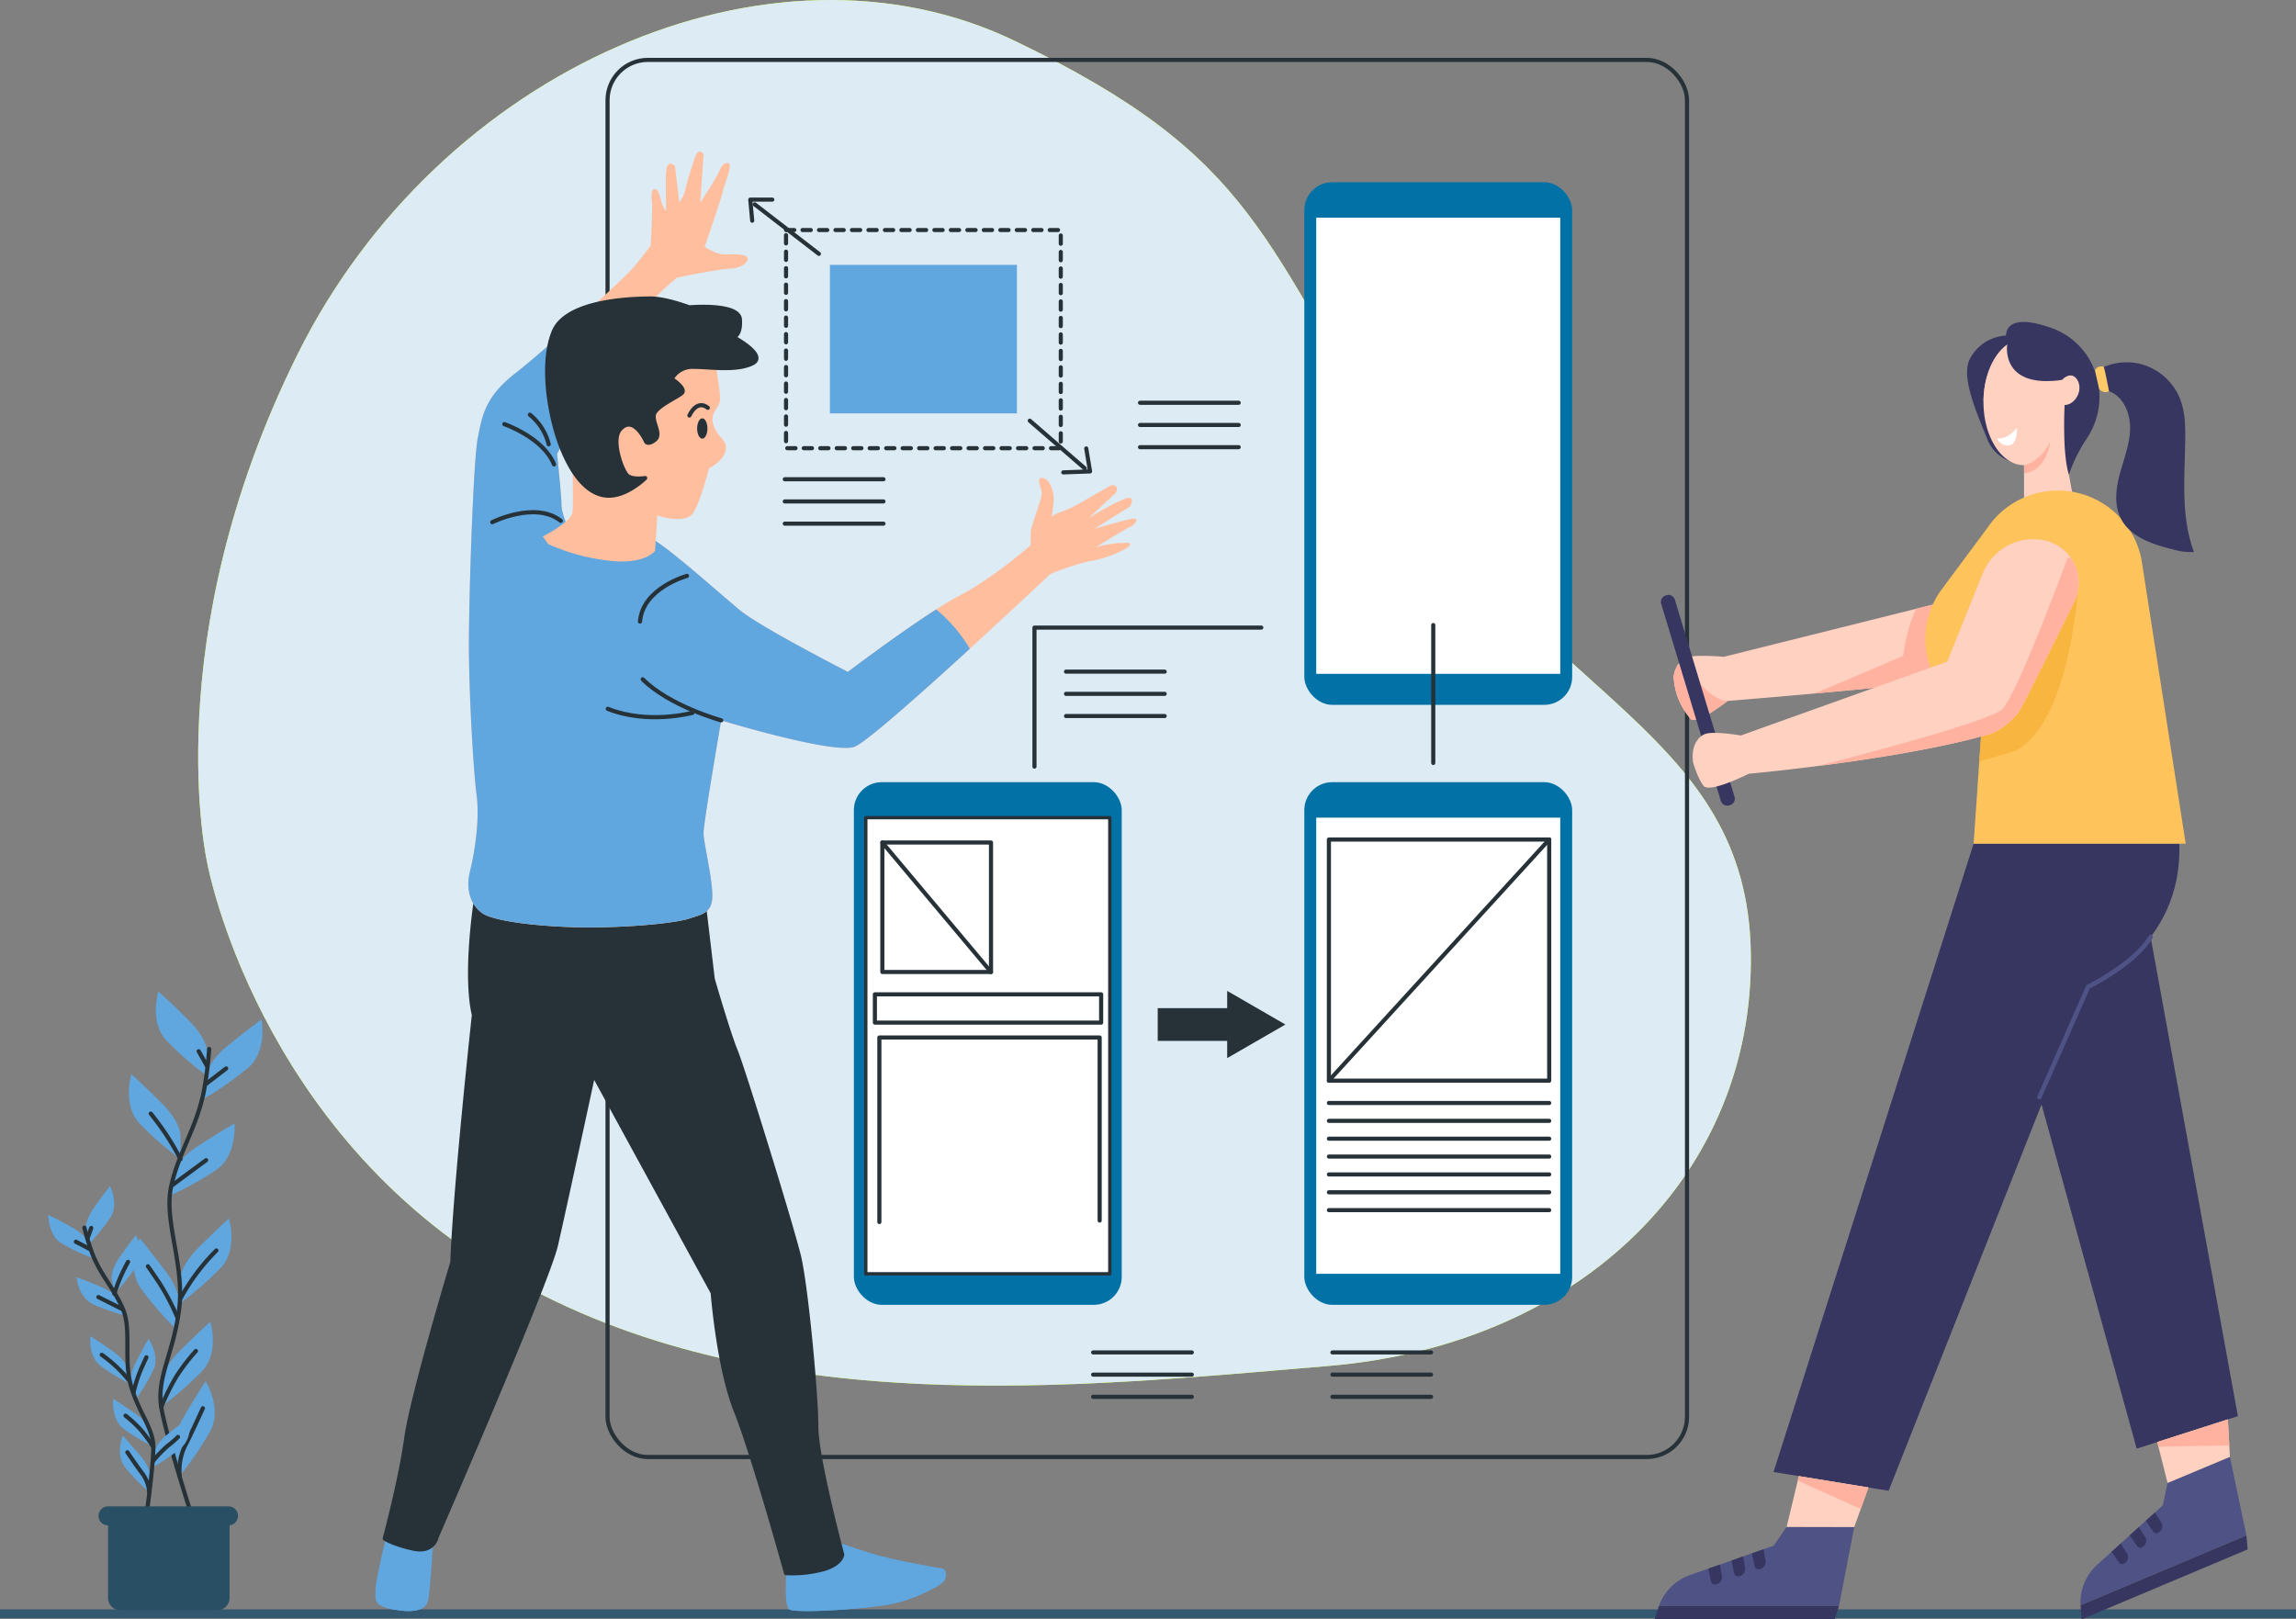 <svg xmlns="http://www.w3.org/2000/svg" xmlns:xlink="http://www.w3.org/1999/xlink" width="570" height="402.034" viewBox="0 0 570 402.034">
  <rect x="0" y="0" width="570" height="402.034" fill="#808080" stroke="none"/>
  <defs>
    <clipPath id="clip-path">
      <path id="Path_109556" data-name="Path 109556" d="M2081.4,1741.245l3.525-9.823-17.277-2.823-3.029,12.611Z" transform="translate(-2064.622 -1728.599)" fill="#ffd1c1"/>
    </clipPath>
    <clipPath id="clip-path-2">
      <path id="Path_109565" data-name="Path 109565" d="M2388.145,1691.123l-.5-9.3-17.534,5.627,2.557,10.152Z" transform="translate(-2370.108 -1681.825)" fill="#ffd1c1"/>
    </clipPath>
    <clipPath id="clip-path-3">
      <path id="Path_109570" data-name="Path 109570" d="M2051.535,1022.731c-2.684,2.3-66.733,7.43-66.733,7.43s-7.95,6.309-9.3,4.337a19.017,19.017,0,0,1-2.958-4.959,17.782,17.782,0,0,1-1.15-5.408c.58-4.014,3.323-4.753,3.323-4.753,1.986-.817,9.131-.173,9.131-.173l58.64-14.647Z" transform="translate(-1971.382 -1004.558)" fill="#ffd1c1"/>
    </clipPath>
    <clipPath id="clip-path-4">
      <path id="Path_109575" data-name="Path 109575" d="M2247.332,807.652c1.416.266,2.879-1.187,3.266-3.246s-.448-3.944-1.865-4.21a2.485,2.485,0,0,0-2.357,1.143c-1.435-5.932-5.114-10.154-9.429-10.154-5.562,0-10.072,7.015-10.072,15.668s4.509,15.668,10.072,15.668v11.656l12.852.042-1.962-10.736a50.127,50.127,0,0,1-.817-9.017V807.56A1.8,1.8,0,0,0,2247.332,807.652Z" transform="translate(-2226.875 -791.184)" fill="#ffd1c1"/>
    </clipPath>
    <clipPath id="clip-path-5">
      <path id="Path_109580" data-name="Path 109580" d="M2243.582,1003.787,2232.6,933.241a21.147,21.147,0,0,0-22.134-17.082h0a21.129,21.129,0,0,0-14.91,7.611v0l-.022.03a21.016,21.016,0,0,0-1.275,1.714L2183,940.663a20.511,20.511,0,0,0,.246,24.806l9.974,5.144-2.286,33.175Z" transform="translate(-2178.945 -916.114)" fill="#fec35b"/>
    </clipPath>
    <clipPath id="clip-path-6">
      <path id="Path_109586" data-name="Path 109586" d="M2075.56,956.774h0a11.959,11.959,0,0,0-1.774-.427,13.548,13.548,0,0,0-14.661,8.424l-8.769,21.817h0l-51.251,18.337s-7.192-1.271-9.091-.267c0,0-3.424,1.287-2.782,6.86,0,0,1.137,4.11,2.664,5.944s11.187-3.037,11.187-3.037,38.607-3.5,60.491-10.061a17.829,17.829,0,0,0,5.221-3.733h0a14.664,14.664,0,0,0,1.455-1.761c.954-1.364,13.508-26.883,13.508-26.883A10.76,10.76,0,0,0,2075.56,956.774Z" transform="translate(-1987.151 -956.173)" fill="#ffd1c1"/>
    </clipPath>
  </defs>
  <g id="Hybrid_App_about" transform="translate(-212 -3288.999)">
    <g id="Group_303827" data-name="Group 303827" transform="translate(-10 -2)">
      <rect id="Rectangle_161226" data-name="Rectangle 161226" width="570" height="2.189" transform="translate(222 3690.563)" fill="#345870"/>
    </g>
    <g id="Group_303828" data-name="Group 303828" transform="translate(3)">
      <g id="Group_303726" data-name="Group 303726" transform="translate(167.063 3226.582)">
        <g id="Background_Simple" data-name="Background Simple" transform="translate(91.137 62.417)">
          <g id="Group_303697" data-name="Group 303697" transform="translate(0)">
            <path id="Path_136019" data-name="Path 136019" d="M90.434,277s12.332,66.439,74.854,102.444,140.239,27.418,203.406,22.113,105.8-48.02,104.877-102.628-51.089-63.029-86.3-119.981-35.952-77.325-96.509-106.421-142.85,6.984-178.051,78.014S90.434,277,90.434,277Z" transform="translate(-88.119 -62.417)" fill="#c6ff00"/>
            <path id="Path_136020" data-name="Path 136020" d="M90.434,277s12.332,66.439,74.854,102.444,140.239,27.418,203.406,22.113,105.8-48.02,104.877-102.628-51.089-63.029-86.3-119.981-35.952-77.325-96.509-106.421-142.85,6.984-178.051,78.014S90.434,277,90.434,277Z" transform="translate(-88.119 -62.417)" fill="#ddebf5"/>
          </g>
        </g>
        <g id="Graphics" transform="translate(192.765 77.291)">
          <g id="Group_303713" data-name="Group 303713" transform="translate(0 0)">
            <rect id="Rectangle_163036" data-name="Rectangle 163036" width="267.988" height="346.872" rx="10" fill="none" stroke="#263238" stroke-linecap="round" stroke-linejoin="round" stroke-width="1.023"/>
            <g id="Group_303699" data-name="Group 303699" transform="translate(35.437 34.688)">
              <rect id="Rectangle_163037" data-name="Rectangle 163037" width="68.209" height="54.166" transform="translate(8.873 7.55)" fill="none" stroke="#263238" stroke-linecap="round" stroke-linejoin="round" stroke-width="1.023" stroke-dasharray="2.046"/>
              <rect id="Rectangle_163038" data-name="Rectangle 163038" width="46.428" height="36.869" transform="translate(19.764 16.198)" fill="#60a6df"/>
              <line id="Line_759" data-name="Line 759" x1="15.931" y1="12.29" transform="translate(1.102 1.177)" fill="none" stroke="#263238" stroke-linecap="round" stroke-linejoin="round" stroke-width="1.023"/>
              <line id="Line_760" data-name="Line 760" x2="13.655" y2="11.834" transform="translate(69.378 54.888)" fill="none" stroke="#263238" stroke-linecap="round" stroke-linejoin="round" stroke-width="1.023"/>
              <path id="Path_136021" data-name="Path 136021" d="M218.34,114.561l-.475-5.228h5.465" transform="translate(-217.865 -109.333)" fill="none" stroke="#263238" stroke-linecap="round" stroke-linejoin="round" stroke-width="1.023"/>
              <path id="Path_136022" data-name="Path 136022" d="M297.12,167.815l.95,5.7-6.653.238" transform="translate(-213.717 -106.034)" fill="none" stroke="#263238" stroke-linecap="round" stroke-linejoin="round" stroke-width="1.023"/>
            </g>
            <g id="Group_303700" data-name="Group 303700" transform="translate(136.584 231.149)">
              <rect id="Rectangle_163039" data-name="Rectangle 163039" width="22.542" height="8.13" transform="translate(0 4.28)" fill="#263238"/>
              <path id="Path_136023" data-name="Path 136023" d="M344.39,303.65,329.936,295.3v16.69Z" transform="translate(-312.691 -295.305)" fill="#263238"/>
            </g>
            <g id="Group_303703" data-name="Group 303703" transform="translate(61.153 179.323)">
              <g id="Group_303701" data-name="Group 303701">
                <rect id="Rectangle_163040" data-name="Rectangle 163040" width="66.495" height="129.764" rx="6.928" fill="#0271a6"/>
                <rect id="Rectangle_163041" data-name="Rectangle 163041" width="60.581" height="113.25" transform="translate(2.957 8.812)" fill="#fff" stroke="#263238" stroke-linecap="round" stroke-linejoin="round" stroke-width="0.829"/>
              </g>
              <rect id="Rectangle_163042" data-name="Rectangle 163042" width="56.17" height="7.021" transform="translate(5.218 52.673)" fill="none" stroke="#263238" stroke-linecap="round" stroke-linejoin="round" stroke-width="1.023"/>
              <rect id="Rectangle_163043" data-name="Rectangle 163043" width="26.976" height="32.15" transform="translate(7.066 14.98)" fill="none" stroke="#263238" stroke-linecap="round" stroke-linejoin="round" stroke-width="1.023"/>
              <line id="Line_766" data-name="Line 766" x2="26.976" y2="32.15" transform="translate(7.066 14.98)" fill="none" stroke="#263238" stroke-linecap="round" stroke-linejoin="round" stroke-width="1.023"/>
              <path id="Path_136025" data-name="Path 136025" d="M248.2,352.074V306.251H302.89V351.7" transform="translate(-241.871 -242.861)" fill="none" stroke="#263238" stroke-linecap="round" stroke-linejoin="round" stroke-width="1.023"/>
            </g>
            <g id="Group_303705" data-name="Group 303705" transform="translate(172.98 179.323)">
              <g id="Group_303704" data-name="Group 303704">
                <rect id="Rectangle_163044" data-name="Rectangle 163044" width="66.495" height="129.764" rx="6.928" fill="#0271a6"/>
                <rect id="Rectangle_163045" data-name="Rectangle 163045" width="60.581" height="113.25" transform="translate(2.957 8.812)" fill="#fff"/>
              </g>
              <rect id="Rectangle_163046" data-name="Rectangle 163046" width="54.692" height="59.866" transform="translate(6.101 14.241)" fill="none" stroke="#263238" stroke-linecap="round" stroke-linejoin="round" stroke-width="1.023"/>
              <line id="Line_767" data-name="Line 767" x2="54.692" transform="translate(6.101 79.649)" fill="none" stroke="#263238" stroke-linecap="round" stroke-linejoin="round" stroke-width="1.023"/>
              <line id="Line_768" data-name="Line 768" x2="54.692" transform="translate(6.101 84.084)" fill="none" stroke="#263238" stroke-linecap="round" stroke-linejoin="round" stroke-width="1.023"/>
              <line id="Line_769" data-name="Line 769" x2="54.692" transform="translate(6.101 88.518)" fill="none" stroke="#263238" stroke-linecap="round" stroke-linejoin="round" stroke-width="1.023"/>
              <line id="Line_770" data-name="Line 770" x2="54.692" transform="translate(6.101 92.953)" fill="none" stroke="#263238" stroke-linecap="round" stroke-linejoin="round" stroke-width="1.023"/>
              <line id="Line_771" data-name="Line 771" x2="54.692" transform="translate(6.101 97.387)" fill="none" stroke="#263238" stroke-linecap="round" stroke-linejoin="round" stroke-width="1.023"/>
              <line id="Line_772" data-name="Line 772" x2="54.692" transform="translate(6.101 101.822)" fill="none" stroke="#263238" stroke-linecap="round" stroke-linejoin="round" stroke-width="1.023"/>
              <line id="Line_773" data-name="Line 773" x2="54.692" transform="translate(6.101 106.256)" fill="none" stroke="#263238" stroke-linecap="round" stroke-linejoin="round" stroke-width="1.023"/>
              <line id="Line_774" data-name="Line 774" y1="59.866" x2="54.692" transform="translate(6.101 14.241)" fill="none" stroke="#263238" stroke-linecap="round" stroke-linejoin="round" stroke-width="1.023"/>
            </g>
            <g id="Group_303707" data-name="Group 303707" transform="translate(172.98 30.363)">
              <g id="Group_303706" data-name="Group 303706">
                <rect id="Rectangle_163047" data-name="Rectangle 163047" width="66.495" height="129.764" rx="6.928" fill="#0271a6"/>
                <rect id="Rectangle_163048" data-name="Rectangle 163048" width="60.581" height="113.25" transform="translate(2.957 8.812)" fill="#fff"/>
              </g>
            </g>
            <path id="Path_136026" data-name="Path 136026" d="M284.648,244.431V209.916h56.314" transform="translate(-178.662 -68.972)" fill="none" stroke="#263238" stroke-linecap="round" stroke-linejoin="round" stroke-width="1.023"/>
            <line id="Line_775" data-name="Line 775" y1="34.244" transform="translate(204.99 140.308)" fill="none" stroke="#263238" stroke-linecap="round" stroke-linejoin="round" stroke-width="1.023"/>
            <g id="Group_303708" data-name="Group 303708" transform="translate(179.957 320.905)">
              <line id="Line_776" data-name="Line 776" x2="24.496" fill="none" stroke="#263238" stroke-linecap="round" stroke-linejoin="round" stroke-width="1.023"/>
              <line id="Line_777" data-name="Line 777" x2="24.496" transform="translate(0 5.512)" fill="none" stroke="#263238" stroke-linecap="round" stroke-linejoin="round" stroke-width="1.023"/>
              <line id="Line_778" data-name="Line 778" x2="24.496" transform="translate(0 11.023)" fill="none" stroke="#263238" stroke-linecap="round" stroke-linejoin="round" stroke-width="1.023"/>
            </g>
            <g id="Group_303709" data-name="Group 303709" transform="translate(120.553 320.905)">
              <line id="Line_779" data-name="Line 779" x2="24.496" fill="none" stroke="#263238" stroke-linecap="round" stroke-linejoin="round" stroke-width="1.023"/>
              <line id="Line_780" data-name="Line 780" x2="24.496" transform="translate(0 5.512)" fill="none" stroke="#263238" stroke-linecap="round" stroke-linejoin="round" stroke-width="1.023"/>
              <line id="Line_781" data-name="Line 781" x2="24.496" transform="translate(0 11.023)" fill="none" stroke="#263238" stroke-linecap="round" stroke-linejoin="round" stroke-width="1.023"/>
            </g>
            <g id="Group_303710" data-name="Group 303710" transform="translate(113.817 151.88)">
              <line id="Line_782" data-name="Line 782" x2="24.496" fill="none" stroke="#263238" stroke-linecap="round" stroke-linejoin="round" stroke-width="1.023"/>
              <line id="Line_783" data-name="Line 783" x2="24.496" transform="translate(0 5.512)" fill="none" stroke="#263238" stroke-linecap="round" stroke-linejoin="round" stroke-width="1.023"/>
              <line id="Line_784" data-name="Line 784" x2="24.496" transform="translate(0 11.023)" fill="none" stroke="#263238" stroke-linecap="round" stroke-linejoin="round" stroke-width="1.023"/>
            </g>
            <g id="Group_303711" data-name="Group 303711" transform="translate(132.189 85.127)">
              <line id="Line_785" data-name="Line 785" x2="24.496" fill="none" stroke="#263238" stroke-linecap="round" stroke-linejoin="round" stroke-width="1.023"/>
              <line id="Line_786" data-name="Line 786" x2="24.496" transform="translate(0 5.512)" fill="none" stroke="#263238" stroke-linecap="round" stroke-linejoin="round" stroke-width="1.023"/>
              <line id="Line_787" data-name="Line 787" x2="24.496" transform="translate(0 11.023)" fill="none" stroke="#263238" stroke-linecap="round" stroke-linejoin="round" stroke-width="1.023"/>
            </g>
            <g id="Group_303712" data-name="Group 303712" transform="translate(44.002 104.112)">
              <line id="Line_788" data-name="Line 788" x2="24.496" fill="none" stroke="#263238" stroke-linecap="round" stroke-linejoin="round" stroke-width="1.023"/>
              <line id="Line_789" data-name="Line 789" x2="24.496" transform="translate(0 5.512)" fill="none" stroke="#263238" stroke-linecap="round" stroke-linejoin="round" stroke-width="1.023"/>
              <line id="Line_790" data-name="Line 790" x2="24.496" transform="translate(0 11.023)" fill="none" stroke="#263238" stroke-linecap="round" stroke-linejoin="round" stroke-width="1.023"/>
            </g>
          </g>
        </g>
        <g id="Plants" transform="translate(53.938 308.552)">
          <g id="Group_303720" data-name="Group 303720">
            <g id="Group_303718" data-name="Group 303718">
              <g id="Group_303715" data-name="Group 303715" transform="translate(20.008)">
                <g id="Group_303714" data-name="Group 303714">
                  <path id="Path_136027" data-name="Path 136027" d="M108.822,247.281s0-3.294-4.612-7.905-7.577-7.247-7.577-7.247-2.306,7.577,1.977,12.188a81.039,81.039,0,0,0,10.211,8.894Z" transform="translate(-89.321 -232.129)" fill="#60a6df"/>
                  <path id="Path_136028" data-name="Path 136028" d="M100.03,274.307s0-3.295-4.612-7.906-7.577-7.247-7.577-7.247-2.306,7.577,1.976,12.188a81.077,81.077,0,0,0,10.212,8.894Z" transform="translate(-87.222 -238.582)" fill="#60a6df"/>
                  <path id="Path_136029" data-name="Path 136029" d="M112.261,255.083s.348-3.276,5.422-7.375,8.3-6.406,8.3-6.406,1.492,7.778-3.254,11.911a81.023,81.023,0,0,1-11.094,7.765Z" transform="translate(-93.051 -234.319)" fill="#60a6df"/>
                  <path id="Path_136030" data-name="Path 136030" d="M101.447,287.475s.69-3.221,6.166-6.764,8.926-5.5,8.926-5.5.668,7.892-4.486,11.5a81.007,81.007,0,0,1-11.849,6.557Z" transform="translate(-90.322 -242.416)" fill="#60a6df"/>
                  <path id="Path_136031" data-name="Path 136031" d="M103.833,321.366s0-3.294,4.612-7.905,7.577-7.248,7.577-7.248,2.306,7.577-1.977,12.189a80.981,80.981,0,0,1-10.212,8.894Z" transform="translate(-91.188 -249.817)" fill="#60a6df"/>
                  <path id="Path_136032" data-name="Path 136032" d="M100.175,329.365s.468-3.261-3.441-8.481-6.47-8.25-6.47-8.25-3.359,7.172.224,12.345a81.071,81.071,0,0,0,8.845,10.255Z" transform="translate(-87.607 -251.351)" fill="#60a6df"/>
                  <path id="Path_136033" data-name="Path 136033" d="M97.759,355.032s0-3.294,4.612-7.905,7.577-7.247,7.577-7.247,2.306,7.576-1.977,12.188a81.041,81.041,0,0,1-10.211,8.894Z" transform="translate(-89.738 -257.856)" fill="#60a6df"/>
                  <path id="Path_136034" data-name="Path 136034" d="M101.774,377.042s-.834-3.187,2.459-8.817,5.495-8.929,5.495-8.929,4.15,6.745,1.175,12.291a81.05,81.05,0,0,1-7.626,11.191Z" transform="translate(-90.674 -262.492)" fill="#60a6df"/>
                </g>
                <path id="Path_136035" data-name="Path 136035" d="M109.589,250.925a94.084,94.084,0,0,1-1.263,10.229c-1.823,9.419-6.381,15.5-8.2,24s3.41,19.468,2.009,30.395-5.654,17-4.44,24.3,7.6,27.041,7.6,27.041" transform="translate(-89.67 -236.617)" fill="none" stroke="#263238" stroke-linecap="round" stroke-linejoin="round" stroke-width="1.035"/>
                <line id="Line_791" data-name="Line 791" y1="3.814" x2="4.97" transform="translate(19.166 19.139)" fill="none" stroke="#263238" stroke-linecap="round" stroke-linejoin="round" stroke-width="1.035"/>
                <line id="Line_792" data-name="Line 792" x1="2.08" y1="3.699" transform="translate(17.317 14.862)" fill="none" stroke="#263238" stroke-linecap="round" stroke-linejoin="round" stroke-width="1.035"/>
                <path id="Path_136036" data-name="Path 136036" d="M101.315,293.422s4.161-3.12,8.437-6.241" transform="translate(-90.587 -245.273)" fill="none" stroke="#263238" stroke-linecap="round" stroke-linejoin="round" stroke-width="1.035"/>
                <path id="Path_136037" data-name="Path 136037" d="M101.727,283.3A66.339,66.339,0,0,0,94.331,272" transform="translate(-88.919 -241.648)" fill="none" stroke="#263238" stroke-linecap="round" stroke-linejoin="round" stroke-width="1.035"/>
                <path id="Path_136038" data-name="Path 136038" d="M104.048,328.541a51.482,51.482,0,0,1,8.9-11.9" transform="translate(-91.239 -252.306)" fill="none" stroke="#263238" stroke-linecap="round" stroke-linejoin="round" stroke-width="1.035"/>
                <path id="Path_136039" data-name="Path 136039" d="M100.7,334.4a58.218,58.218,0,0,0-4.507-8.553c-2.428-3.583-2.774-4.045-2.774-4.045" transform="translate(-88.702 -253.539)" fill="none" stroke="#263238" stroke-linecap="round" stroke-linejoin="round" stroke-width="1.035"/>
                <path id="Path_136040" data-name="Path 136040" d="M97.759,363.367a55.251,55.251,0,0,1,3.747-7.578,48.52,48.52,0,0,1,4.854-6.357" transform="translate(-89.738 -260.136)" fill="none" stroke="#263238" stroke-linecap="round" stroke-linejoin="round" stroke-width="1.035"/>
                <path id="Path_136041" data-name="Path 136041" d="M103.757,384.882a14.121,14.121,0,0,1,1.246-7.3c1.734-3.352,3.7-7.744,4.508-9.477" transform="translate(-91.155 -264.596)" fill="none" stroke="#263238" stroke-linecap="round" stroke-linejoin="round" stroke-width="1.035"/>
              </g>
              <g id="Group_303717" data-name="Group 303717" transform="translate(0 48.335)">
                <g id="Group_303716" data-name="Group 303716">
                  <path id="Path_136042" data-name="Path 136042" d="M73.161,306.45s-.357-2.066,2.034-5.458,3.965-5.367,3.965-5.367,2.268,4.5.084,7.858a51.552,51.552,0,0,1-5.438,6.686Z" transform="translate(-63.852 -295.624)" fill="#60a6df"/>
                  <path id="Path_136043" data-name="Path 136043" d="M81.609,322.442s-.358-2.065,2.034-5.458,3.964-5.367,3.964-5.367,2.268,4.5.084,7.857a51.571,51.571,0,0,1-5.438,6.686Z" transform="translate(-65.869 -299.443)" fill="#60a6df"/>
                  <path id="Path_136044" data-name="Path 136044" d="M71.039,312.182s-.574-2.016-4.2-4.035-5.9-3.117-5.9-3.117-.091,5.039,3.333,7.117a51.565,51.565,0,0,0,7.8,3.665Z" transform="translate(-60.938 -297.87)" fill="#60a6df"/>
                  <path id="Path_136045" data-name="Path 136045" d="M80.946,331.389s-.783-1.945-4.6-3.572-6.195-2.479-6.195-2.479.438,5.021,4.062,6.727a51.6,51.6,0,0,0,8.142,2.825Z" transform="translate(-63.137 -302.718)" fill="#60a6df"/>
                  <path id="Path_136046" data-name="Path 136046" d="M83.928,352.759s-.357-2.065-3.75-4.457-5.538-3.722-5.538-3.722-.623,5,2.563,7.428a51.532,51.532,0,0,0,7.369,4.469Z" transform="translate(-64.198 -307.313)" fill="#60a6df"/>
                  <path id="Path_136047" data-name="Path 136047" d="M87.809,357.012s-.648-1.994,1.237-5.692,3.161-5.876,3.161-5.876,2.885,4.133,1.2,7.765a51.543,51.543,0,0,1-4.433,7.391Z" transform="translate(-67.328 -307.519)" fill="#60a6df"/>
                  <path id="Path_136048" data-name="Path 136048" d="M95.312,379.8s.239-2.083,3.49-4.663,5.316-4.032,5.316-4.032.908,4.958-2.135,7.563a51.524,51.524,0,0,1-7.1,4.882Z" transform="translate(-69.042 -313.646)" fill="#60a6df"/>
                  <path id="Path_136049" data-name="Path 136049" d="M91.393,373.211s-.358-2.065-3.751-4.457-5.537-3.722-5.537-3.722-.624,5,2.562,7.428a51.535,51.535,0,0,0,7.369,4.469Z" transform="translate(-65.98 -312.196)" fill="#60a6df"/>
                  <path id="Path_136050" data-name="Path 136050" d="M91.881,387.307s.177-2.089-2.5-5.262-4.414-5-4.414-5-1.87,4.68.6,7.835a51.578,51.578,0,0,0,6,6.19Z" transform="translate(-66.513 -315.064)" fill="#60a6df"/>
                </g>
                <path id="Path_136051" data-name="Path 136051" d="M72.7,309.209a59.59,59.59,0,0,0,1.9,6.276c2.166,5.709,5.683,9.024,7.75,14.162s-.025,12.578,2.04,19.278,5.392,10.049,5.422,14.754-1.828,17.782-1.828,17.782" transform="translate(-63.747 -298.868)" fill="none" stroke="#263238" stroke-linecap="round" stroke-linejoin="round" stroke-width="1.035"/>
                <line id="Line_793" data-name="Line 793" x1="3.531" y1="1.852" transform="translate(6.836 13.828)" fill="none" stroke="#263238" stroke-linecap="round" stroke-linejoin="round" stroke-width="1.035"/>
                <line id="Line_794" data-name="Line 794" y1="2.545" x2="0.903" transform="translate(9.745 10.406)" fill="none" stroke="#263238" stroke-linecap="round" stroke-linejoin="round" stroke-width="1.035"/>
                <path id="Path_136052" data-name="Path 136052" d="M83.228,334.835s-2.948-1.5-5.969-3" transform="translate(-64.835 -304.27)" fill="none" stroke="#263238" stroke-linecap="round" stroke-linejoin="round" stroke-width="1.035"/>
                <path id="Path_136053" data-name="Path 136053" d="M82.461,328.247a42.208,42.208,0,0,1,3.41-7.893" transform="translate(-66.077 -301.529)" fill="none" stroke="#263238" stroke-linecap="round" stroke-linejoin="round" stroke-width="1.035"/>
                <path id="Path_136054" data-name="Path 136054" d="M85.235,357.17a32.747,32.747,0,0,0-6.873-6.5" transform="translate(-65.098 -308.767)" fill="none" stroke="#263238" stroke-linecap="round" stroke-linejoin="round" stroke-width="1.035"/>
                <path id="Path_136055" data-name="Path 136055" d="M88.717,360.175a36.991,36.991,0,0,1,1.9-5.852c1.133-2.511,1.3-2.838,1.3-2.838" transform="translate(-67.57 -308.961)" fill="none" stroke="#263238" stroke-linecap="round" stroke-linejoin="round" stroke-width="1.035"/>
                <path id="Path_136056" data-name="Path 136056" d="M94.975,383.542a30.854,30.854,0,0,1,3.8-3.942,20.311,20.311,0,0,0,2.466-2.144" transform="translate(-69.064 -315.163)" fill="none" stroke="#263238" stroke-linecap="round" stroke-linejoin="round" stroke-width="1.035"/>
                <path id="Path_136057" data-name="Path 136057" d="M93.019,378.315a35.23,35.23,0,0,0-3.173-4.345,30.907,30.907,0,0,0-3.734-3.459" transform="translate(-66.948 -313.504)" fill="none" stroke="#263238" stroke-linecap="round" stroke-linejoin="round" stroke-width="1.035"/>
                <path id="Path_136058" data-name="Path 136058" d="M92.14,392.363a8.986,8.986,0,0,0-1.573-4.44c-1.451-1.913-3.16-4.454-3.856-5.454" transform="translate(-67.091 -316.359)" fill="none" stroke="#263238" stroke-linecap="round" stroke-linejoin="round" stroke-width="1.035"/>
              </g>
            </g>
            <g id="Group_303719" data-name="Group 303719" transform="translate(12.46 127.861)">
              <path id="Rectangle_163049" data-name="Rectangle 163049" d="M0,0H30.168a0,0,0,0,1,0,0V21.963A3.041,3.041,0,0,1,27.127,25H3.041A3.041,3.041,0,0,1,0,21.963V0A0,0,0,0,1,0,0Z" transform="translate(2.361 0.787)" fill="#284f63"/>
              <path id="Path_136059" data-name="Path 136059" d="M109.572,404.815H79.667a2.361,2.361,0,0,1-2.361-2.361h0a2.36,2.36,0,0,1,2.361-2.361h29.905a2.361,2.361,0,0,1,2.361,2.361h0A2.362,2.362,0,0,1,109.572,404.815Z" transform="translate(-77.306 -400.093)" fill="#284f63"/>
            </g>
          </g>
        </g>
        <g id="Character" transform="translate(135.16 100.058)">
          <g id="Group_303725" data-name="Group 303725" transform="translate(0 0)">
            <g id="Group_303721" data-name="Group 303721" transform="translate(0 343.577)">
              <path id="Path_136060" data-name="Path 136060" d="M132.085,424.208s-2.272,9.239-2.272,11.579-.554,3.9,4.241,4.875,7.93.39,8.668-1.95,1.291-14.038,1.291-14.038l-11.618-2.34Z" transform="translate(-129.792 -422.334)" fill="#60a6df"/>
              <path id="Path_136061" data-name="Path 136061" d="M142.722,437.137a10.471,10.471,0,0,0,.317-1.54,78.309,78.309,0,0,1-13.229-1.043c-.025,2.111-.415,3.532,4.245,4.427C138.85,439.9,141.985,439.35,142.722,437.137Z" transform="translate(-129.792 -420.629)" fill="#60a6df"/>
            </g>
            <g id="Group_303722" data-name="Group 303722" transform="translate(101.833 345.159)">
              <path id="Path_136062" data-name="Path 136062" d="M238.72,424.779s3.689,1.291,9.038,2.951,16.23,3.5,17.336,3.688,1.107,2.4.185,3.32-5.717,3.688-11.435,5.164-25.082,2.767-26.742,1.66c-1.39-.926-.922-9.959-.37-11.987S238.72,424.779,238.72,424.779Z" transform="translate(-226.188 -424.779)" fill="#60a6df"/>
              <path id="Path_136063" data-name="Path 136063" d="M265.271,434.344a2.756,2.756,0,0,0,.544-2.584c-3.734,2.984-11.2,6.25-18.8,7.01a136.214,136.214,0,0,1-20.7-.1c.133,1.266.377,2.228.781,2.5,1.66,1.107,21.025-.184,26.742-1.66S264.349,435.266,265.271,434.344Z" transform="translate(-226.181 -424.385)" fill="#60a6df"/>
            </g>
            <path id="Path_136064" data-name="Path 136064" d="M154.817,272.575s-3.215,19.283-.714,30c0,0-4.643,42.495-5.357,61.42,0,0-10,33.21-11.427,43.566s-5.356,25-5.356,25,2.142,1.428,7.141,2.5,5.714-2.856,5.714-2.856,27.5-63.206,29.638-72.491,9.285-42.495,9.285-42.495l29.64,54.279s1.428,18.569,5.713,29.281,12.5,40.352,12.5,40.352a29.507,29.507,0,0,0,9.642-1.071c4.285-1.428,4.285-3.572,4.285-3.572s-6.427-23.925-6.427-31.781-2.5-34.638-4.286-42.138-13.927-46.78-15.712-51.064-5.713-17.854-5.713-17.854l-2.5-21.069S180.171,281.146,154.817,272.575Z" transform="translate(-129.669 -88.205)" fill="#263238" stroke="#263238" stroke-linecap="round" stroke-linejoin="round" stroke-width="1.035"/>
            <path id="Path_136065" data-name="Path 136065" d="M176.367,191.4s-1.641-3.555-1.641-5.743-1.093-12.579-1.093-12.579,15.86-28.712,20.235-34.181a67.4,67.4,0,0,1,9.57-9.571s10.665-2.188,12.852-2.188,4.649-1.093,4.649-2.46-3.555-1.094-5.743-1.094-4.922-1.914-4.922-1.914,3.562-10.192,4.648-14.219c.575-2.129,2.461-6.562,1.094-6.562s-1.642,1.093-2.461,2.734-4.376,7.11-4.376,7.11L210,98.7s-1.094-1.641-1.914.274A81.027,81.027,0,0,0,205.352,108a6.555,6.555,0,0,1-1.368,2.6l-1.094-8.977s-1.861-1.97-2.186,1.451c-.181,1.906,0,8.2,0,9.3s-1.1-1.553-1.1-1.553-.647-2.97-1.363-3.37c-.827-.462-1.367.547-1.093,2.735s-.274,11.212-.274,11.212-1.641,2.187-4.1,5.2-22.149,20.782-29.532,26.524-8.2,10.391-9.3,16.133-2.188,39.1-2.188,51.135,1.093,31.172,1.914,37.462-.547,14.493-1.641,18.868,0,8.2,3.008,10.391,15.86,3.555,26.525,3.555,21.6-1.093,24.884-2.188,5.743-1.367,5.743-5.743S210,269.609,210,267.148s4.375-27.892,4.375-27.892,27.892,8.478,33.088,6.563,48.674-42.932,48.674-42.932,6.836-2.734,10.391-3.281,9.024-3.008,9.3-3.828-.546-.546-2.734-.546a25.81,25.81,0,0,0-5.743,1.093s7.467-4.726,8.75-5.2c.889-.325,2.427-2.347.274-1.914-2.694.542-9.3,2.461-9.3,2.461l8.75-5.469s1.368-2.188-.274-2.188-9.844,4.922-9.844,4.922l6.386-5.93c1.236-1.148.206-2.759-1.254-1.915l-7.361,4.207a29.088,29.088,0,0,1-5.7,2.545l-1.367.82a36.186,36.186,0,0,0,.547-4.375c0-1.367-.821-4.922-2.735-5.2s-.274,2.46-.274,3.828-2.734,8.477-2.734,9.57v3.281s-9.3,8.2-17.774,12.58-27.619,18.867-27.619,18.867-21.876-11.212-26.8-15.313-10.391-9.025-15.86-13.4a67.559,67.559,0,0,0-9.024-6.29Z" transform="translate(-128.561 -98.049)" fill="#ffbe9d"/>
            <g id="Group_303723" data-name="Group 303723" transform="translate(23.055 43.728)">
              <path id="Path_136066" data-name="Path 136066" d="M267.747,209.387c-9.286,5.934-21.924,15.5-21.924,15.5s-21.876-11.212-26.8-15.313-10.391-9.025-15.86-13.4a67.559,67.559,0,0,0-9.024-6.29l-17.775-.82s-1.641-3.555-1.641-5.743-1.093-12.579-1.093-12.579,8.189-14.825,14.422-25.2c-.167-.17-.327-.337-.5-.507-3.055-3.056-7.294-4.7-11-5.6-5.151,4.573-10.278,8.978-13.317,11.343-7.383,5.743-8.2,10.391-9.3,16.133s-2.188,39.1-2.188,51.135,1.093,31.172,1.914,37.462-.547,14.493-1.641,18.868,0,8.2,3.008,10.391,15.86,3.555,26.525,3.555,21.6-1.093,24.884-2.188,5.743-1.367,5.743-5.743S210,267.274,210,264.813s4.375-27.892,4.375-27.892,27.892,8.478,33.088,6.563c2.776-1.023,16.48-13.208,28.642-24.336A37.094,37.094,0,0,0,267.747,209.387Z" transform="translate(-151.616 -139.442)" fill="#60a6df"/>
              <path id="Path_136067" data-name="Path 136067" d="M203.618,197.763s-11,3-11.669,11.335" transform="translate(-149.341 -136.152)" fill="none" stroke="#263238" stroke-linecap="round" stroke-linejoin="round" stroke-width="1.035"/>
              <path id="Path_136068" data-name="Path 136068" d="M212.065,232.26s-12.816-3.528-19.484-10.2" transform="translate(-149.305 -134.782)" fill="none" stroke="#263238" stroke-linecap="round" stroke-linejoin="round" stroke-width="1.035"/>
              <path id="Path_136069" data-name="Path 136069" d="M205.379,230.007s-11,3-21-1" transform="translate(-149.768 -134.39)" fill="none" stroke="#263238" stroke-linecap="round" stroke-linejoin="round" stroke-width="1.035"/>
              <path id="Path_136073" data-name="Path 136073" d="M157.233,185.271s10.669-5.335,17-.334" transform="translate(-151.299 -136.997)" fill="none" stroke="#263238" stroke-linecap="round" stroke-linejoin="round" stroke-width="1.035"/>
              <path id="Path_136074" data-name="Path 136074" d="M160.074,162.1s9.668,3.334,12.336,10" transform="translate(-151.139 -138.164)" fill="none" stroke="#263238" stroke-linecap="round" stroke-linejoin="round" stroke-width="1.035"/>
              <path id="Path_136075" data-name="Path 136075" d="M166.07,159.891a13.641,13.641,0,0,1,4.667,7.335" transform="translate(-150.8 -138.289)" fill="none" stroke="#263238" stroke-linecap="round" stroke-linejoin="round" stroke-width="1.035"/>
            </g>
            <g id="Group_303724" data-name="Group 303724" transform="translate(41.517 36.476)">
              <path id="Path_136076" data-name="Path 136076" d="M211.476,145.309s1.642,9.3,1.642,11.759-2.735,3.281-1.642,6.562,3.556,3.555,3.009,6.289-4.1,4.376-4.1,4.376-1.914,7.657-3.828,10.938-9.024.82-9.024.82l-.546,8.751s-2.461,3.555-11.485,2.46a50.279,50.279,0,0,1-15.04-4.1l-1.367-1.914s7.11-3.555,7.383-6.016,0-8.2,0-16.407-2.461-24.064,10.938-28.165S211.476,145.309,211.476,145.309Z" transform="translate(-169.092 -132.183)" fill="#ffbe9d"/>
              <path id="Path_136077" data-name="Path 136077" d="M194.715,168.15s-3.087-7.082-6.54-3.033c-2.244,2.633.547,10.392,1.914,11.485s4.376.547,4.376.547-4.376,4.375-9.024,4.375-8.75-4.375-11.759-12.031-5.2-20.783-1.914-28.712,20.235-8.2,24.064-8.2,9.571,2.188,9.571,2.188,12.305-1.093,12.579,3.009-1.641,4.375-1.641,4.375,8.75,4.648,4.648,6.562-10.391.821-14.493.821a5.871,5.871,0,0,0-5.469,3.008s3.828,2.461,2.461,3.555-6.29,3.281-6.836,5.2,1.914,4.923.274,6.29S194.715,168.15,194.715,168.15Z" transform="translate(-169.033 -132.577)" fill="#263238" stroke="#263238" stroke-linecap="round" stroke-linejoin="round" stroke-width="1.035"/>
              <path id="Path_136078" data-name="Path 136078" d="M207.933,163.258c0,1.393-.574,2.523-1.279,2.523s-1.279-1.129-1.279-2.523.573-2.523,1.279-2.523S207.933,161.864,207.933,163.258Z" transform="translate(-167.046 -130.989)" fill="#263238"/>
              <path id="Path_136079" data-name="Path 136079" d="M203.56,160.209s1.768-4.125,4.568-1.915" transform="translate(-167.148 -131.163)" fill="none" stroke="#263238" stroke-linecap="round" stroke-linejoin="round" stroke-width="1.035"/>
            </g>
          </g>
        </g>
      </g>
      <g id="Group_302802" data-name="Group 302802" transform="translate(619.782 3368.934)">
        <g id="Group_251691" data-name="Group 251691" transform="translate(0 129.529)">
          <path id="Path_109548" data-name="Path 109548" d="M2103.493,1207.218l-49.671,156,28.566,4.667,49.52-125.115s23.571-9.5,22.646-35.553Z" transform="translate(-2024.308 -1207.218)" fill="#373660"/>
          <g id="Group_251684" data-name="Group 251684" transform="translate(0 169.638)">
            <path id="Path_109549" data-name="Path 109549" d="M1991.067,1770.472l-3.231,4.663-20.817,7.31a12.642,12.642,0,0,0-7.653,7.642h44.691l3.791-19.58Z" transform="translate(-1958.3 -1770.472)" fill="#4f5285"/>
            <path id="Path_109550" data-name="Path 109550" d="M2038.861,1788.877l.527,3.049a1.811,1.811,0,0,1-1.224,1.783h0c-.714.273-1.364.021-1.493-.58l-.7-3.237Z" transform="translate(-2011.833 -1783.333)" fill="#373660"/>
            <path id="Path_109551" data-name="Path 109551" d="M2021.983,1794.828l.527,3.049a1.811,1.811,0,0,1-1.224,1.783h0c-.713.274-1.363.021-1.493-.581l-.7-3.237Z" transform="translate(-2000.038 -1787.493)" fill="#373660"/>
            <path id="Path_109552" data-name="Path 109552" d="M2002.913,1801.515l.527,3.049a1.811,1.811,0,0,1-1.224,1.783h0c-.714.273-1.363.021-1.493-.58l-.7-3.237Z" transform="translate(-1986.712 -1792.165)" fill="#373660"/>
            <path id="Path_109553" data-name="Path 109553" d="M2001.583,1835.6l-1.067,3.317h-44.691l1.067-3.317Z" transform="translate(-1955.824 -1815.984)" fill="#373660"/>
          </g>
          <g id="Group_251686" data-name="Group 251686" transform="translate(32.767 157.027)">
            <path id="Path_109554" data-name="Path 109554" d="M2081.4,1741.245l3.525-9.823-17.277-2.823-3.029,12.611Z" transform="translate(-2064.622 -1728.599)" fill="#ffd1c1"/>
            <g id="Group_251685" data-name="Group 251685" clip-path="url(#clip-path)">
              <path id="Path_109555" data-name="Path 109555" d="M2060.573,1720.441l21.526,9.721,3.714-12.243Z" transform="translate(-2061.792 -1721.135)" fill="#ffb2a0"/>
            </g>
          </g>
          <g id="Group_251690" data-name="Group 251690" transform="translate(86.178 15.198)">
            <path id="Path_109557" data-name="Path 109557" d="M2277.458,1257.681l23.123,126.943-25.127,8.063-33.49-121.132Z" transform="translate(-2241.963 -1257.681)" fill="#373660"/>
            <g id="Group_251687" data-name="Group 251687" transform="translate(19.51 137.04)">
              <path id="Path_109558" data-name="Path 109558" d="M2328.383,1719.179l-1.168,5.551-16.349,14.815a12.642,12.642,0,0,0-4.086,10.013h0l41.188-17.344-4.105-19.516Z" transform="translate(-2306.742 -1712.699)" fill="#4f5285"/>
              <path id="Path_109559" data-name="Path 109559" d="M2362.912,1758.575l1.669,2.6a1.812,1.812,0,0,1-.436,2.118h0c-.551.529-1.249.549-1.6.045l-1.9-2.711Z" transform="translate(-2344.409 -1744.758)" fill="#373660"/>
              <path id="Path_109560" data-name="Path 109560" d="M2349.666,1770.609l1.669,2.606a1.811,1.811,0,0,1-.436,2.118h0c-.552.529-1.249.549-1.6.045l-1.9-2.711Z" transform="translate(-2335.153 -1753.168)" fill="#373660"/>
              <path id="Path_109561" data-name="Path 109561" d="M2334.687,1784.173l1.669,2.605a1.811,1.811,0,0,1-.436,2.118h0c-.552.529-1.249.548-1.6.044l-1.9-2.711Z" transform="translate(-2324.685 -1762.647)" fill="#373660"/>
              <path id="Path_109562" data-name="Path 109562" d="M2348.055,1777.5l.3,3.471-41.188,17.344-.3-3.471Z" transform="translate(-2306.829 -1757.982)" fill="#373660"/>
            </g>
            <g id="Group_251689" data-name="Group 251689" transform="translate(38.594 127.742)">
              <path id="Path_109563" data-name="Path 109563" d="M2388.145,1691.123l-.5-9.3-17.534,5.627,2.557,10.152Z" transform="translate(-2370.108 -1681.825)" fill="#ffd1c1"/>
              <g id="Group_251688" data-name="Group 251688" clip-path="url(#clip-path-2)">
                <path id="Path_109564" data-name="Path 109564" d="M2353.665,1679.418l25.336-.458-2.456-10.42Z" transform="translate(-2358.618 -1672.542)" fill="#ffb2a0"/>
              </g>
            </g>
          </g>
          <path id="Path_109566" data-name="Path 109566" d="M2271.726,1323.169a.559.559,0,0,1-.511-.785l12.15-27.539.183-.09c.113-.056,11.419-5.67,15.293-12.16a.559.559,0,0,1,.96.573c-3.813,6.388-14.024,11.715-15.576,12.5l-11.986,27.168A.559.559,0,0,1,2271.726,1323.169Z" transform="translate(-2176.194 -1259.703)" fill="#4f5285"/>
        </g>
        <g id="Group_251693" data-name="Group 251693" transform="translate(4.686 68.493)">
          <path id="Path_109567" data-name="Path 109567" d="M2051.535,1022.731c-2.684,2.3-66.733,7.43-66.733,7.43s-7.95,6.309-9.3,4.337a19.017,19.017,0,0,1-2.958-4.959,17.782,17.782,0,0,1-1.15-5.408c.58-4.014,3.323-4.753,3.323-4.753,1.986-.817,9.131-.173,9.131-.173l58.64-14.647Z" transform="translate(-1971.382 -1004.558)" fill="#ffd1c1"/>
          <g id="Group_251692" data-name="Group 251692" clip-path="url(#clip-path-3)">
            <path id="Path_109568" data-name="Path 109568" d="M2087.167,1025.721c.387-.035,22.127-9.358,22.127-9.358s1.136-10,5.05-14.408l6.565-1.121-.758,26.56s-32.639.741-32.984-1.673" transform="translate(-2052.295 -1001.956)" fill="#ffb2a0"/>
            <path id="Path_109569" data-name="Path 109569" d="M1972.7,1063.939c-1.684-1.733-3.294-3.536-4.9-5.338a6.3,6.3,0,0,0-4.249,5.256,10.774,10.774,0,0,0,1.652,6.826,7.117,7.117,0,0,0,3.052,3.071,7,7,0,0,0,5.026-.129,15.488,15.488,0,0,0,5.4-3.183,2.425,2.425,0,0,0,.983-1.892c-.079-.644-.722-.618-1.229-.734a9.435,9.435,0,0,1-3.883-2.129C1973.9,1065.14,1973.29,1064.546,1972.7,1063.939Z" transform="translate(-1965.852 -1042.324)" fill="#ffb2a0"/>
          </g>
        </g>
        <g id="Group_251696" data-name="Group 251696" transform="translate(77.567)">
          <path id="Path_109571" data-name="Path 109571" d="M2224.354,788.322a10.721,10.721,0,0,0-10.3,5.816c-2.337,4.462,1.86,13.7,4.341,19.9a9.586,9.586,0,0,0,11.4,5.752,7.652,7.652,0,0,0,.978-.341Z" transform="translate(-2213.373 -784.933)" fill="#373660"/>
          <g id="Group_251695" data-name="Group 251695" transform="translate(4.066 4.23)">
            <path id="Path_109572" data-name="Path 109572" d="M2247.332,807.652c1.416.266,2.879-1.187,3.266-3.246s-.448-3.944-1.865-4.21a2.485,2.485,0,0,0-2.357,1.143c-1.435-5.932-5.114-10.154-9.429-10.154-5.562,0-10.072,7.015-10.072,15.668s4.509,15.668,10.072,15.668v11.656l12.852.042-1.962-10.736a50.127,50.127,0,0,1-.817-9.017V807.56A1.8,1.8,0,0,0,2247.332,807.652Z" transform="translate(-2226.875 -791.184)" fill="#ffd1c1"/>
            <g id="Group_251694" data-name="Group 251694" clip-path="url(#clip-path-4)">
              <path id="Path_109573" data-name="Path 109573" d="M2237.373,788.284s1.242,9.717-3.972,13.6c-4.266,3.179-11.6,1.478-11.6,1.478s3.955-15.09,7.191-16.059S2237.373,788.284,2237.373,788.284Z" transform="translate(-2223.328 -788.284)" fill="#ffd1c1"/>
              <path id="Path_109574" data-name="Path 109574" d="M2238,866.885s2.344.7,4.973-2.6c0,0,.195,4.221-2.013,4.416A2.918,2.918,0,0,1,2238,866.885Z" transform="translate(-2234.651 -842.27)" fill="#fff"/>
            </g>
          </g>
          <path id="Path_109576" data-name="Path 109576" d="M2260.318,881.435s4.019-.607,6.531-5.945c0,0-.816,7.457-6.531,7.928Z" transform="translate(-2246.179 -845.869)" fill="#ffb2a0"/>
          <path id="Path_109577" data-name="Path 109577" d="M2245.7,782.782s-1.773,10.963,13.608,8.741c0,0,2.232-2.514,3.829.014s-.688,6.273-3.185,6.208c0,0-.627,12.1,1.065,17.277a38.682,38.682,0,0,1,4.415-8.914,18.52,18.52,0,0,0-.258-21.114,17.82,17.82,0,0,0-8.764-6.46C2242.509,773.756,2245.7,782.782,2245.7,782.782Z" transform="translate(-2235.746 -777.139)" fill="#373660"/>
        </g>
        <g id="Group_251698" data-name="Group 251698" transform="translate(67.198 41.856)">
          <path id="Path_109578" data-name="Path 109578" d="M2243.582,1003.787,2232.6,933.241a21.147,21.147,0,0,0-22.134-17.082h0a21.129,21.129,0,0,0-14.91,7.611v0l-.022.03a21.016,21.016,0,0,0-1.275,1.714L2183,940.663a20.511,20.511,0,0,0,.246,24.806l9.974,5.144-2.286,33.175Z" transform="translate(-2178.945 -916.114)" fill="#fec35b"/>
          <g id="Group_251697" data-name="Group 251697" clip-path="url(#clip-path-5)">
            <path id="Path_109579" data-name="Path 109579" d="M2237.754,991.03s-1.819,35.218-15.855,42.109l-12.251,3.573-1.021-13.016,29.127-32.665" transform="translate(-2199.687 -968.467)" fill="#f8b53f"/>
          </g>
        </g>
        <g id="Group_251699" data-name="Group 251699" transform="translate(107.976 10.013)">
          <path id="Path_109581" data-name="Path 109581" d="M2326.627,810.719a14.53,14.53,0,0,1,10.05,8.448c1.357,3.262,1.458,6.894,1.409,10.427-.131,9.385-1.137,19.1,2.165,27.887a14.918,14.918,0,0,1-5.118-.612c-5.092-1.237-10.726-3.08-13.067-7.768-1.652-3.308-1.21-7.27-.264-10.845s2.367-7.073,2.573-10.765-1.127-7.787-4.375-9.555c-1.3-.707-7.338-2.014-5.209-4.527a8.869,8.869,0,0,1,3.431-2,14.781,14.781,0,0,1,3.926-.949A14.045,14.045,0,0,1,2326.627,810.719Z" transform="translate(-2314.341 -810.386)" fill="#373660"/>
          <path id="Path_109582" data-name="Path 109582" d="M2318.881,814.94l.989,4.3a1.881,1.881,0,0,0,2.467.667s-1.08-5.638-1.306-6.032S2318.865,813.773,2318.881,814.94Z" transform="translate(-2317.513 -812.707)" fill="#ffc967"/>
        </g>
        <path id="Path_109583" data-name="Path 109583" d="M1978.131,1054.341l-.2.06a1.669,1.669,0,0,1-2.081-1.114l-14.814-48.934a1.669,1.669,0,0,1,1.114-2.081l.2-.06a1.67,1.67,0,0,1,2.082,1.114l14.813,48.934A1.669,1.669,0,0,1,1978.131,1054.341Z" transform="translate(-1959.418 -934.375)" fill="#373660"/>
        <g id="Group_251701" data-name="Group 251701" transform="translate(9.435 53.921)">
          <path id="Path_109584" data-name="Path 109584" d="M2075.56,956.774h0a11.959,11.959,0,0,0-1.774-.427,13.548,13.548,0,0,0-14.661,8.424l-8.769,21.817h0l-51.251,18.337s-7.192-1.271-9.091-.267c0,0-3.424,1.287-2.782,6.86,0,0,1.137,4.11,2.664,5.944s11.187-3.037,11.187-3.037,38.607-3.5,60.491-10.061a17.829,17.829,0,0,0,5.221-3.733h0a14.664,14.664,0,0,0,1.455-1.761c.954-1.364,13.508-26.883,13.508-26.883A10.76,10.76,0,0,0,2075.56,956.774Z" transform="translate(-1987.151 -956.173)" fill="#ffd1c1"/>
          <g id="Group_251700" data-name="Group 251700" clip-path="url(#clip-path-6)">
            <path id="Path_109585" data-name="Path 109585" d="M2098.9,1022.589c11.559-.8,31.369-2.6,36.91-5.745,7.971-4.529,20.966-31.523,20.966-31.523s12.34-15.376-4.438-13.877c0,0-12.521,34.19-16.326,37.632s-45.663,14.024-45.663,14.024S2093.83,1022.94,2098.9,1022.589Z" transform="translate(-2059.268 -966.773)" fill="#ffb2a0"/>
          </g>
        </g>
      </g>
    </g>
  </g>
</svg>
